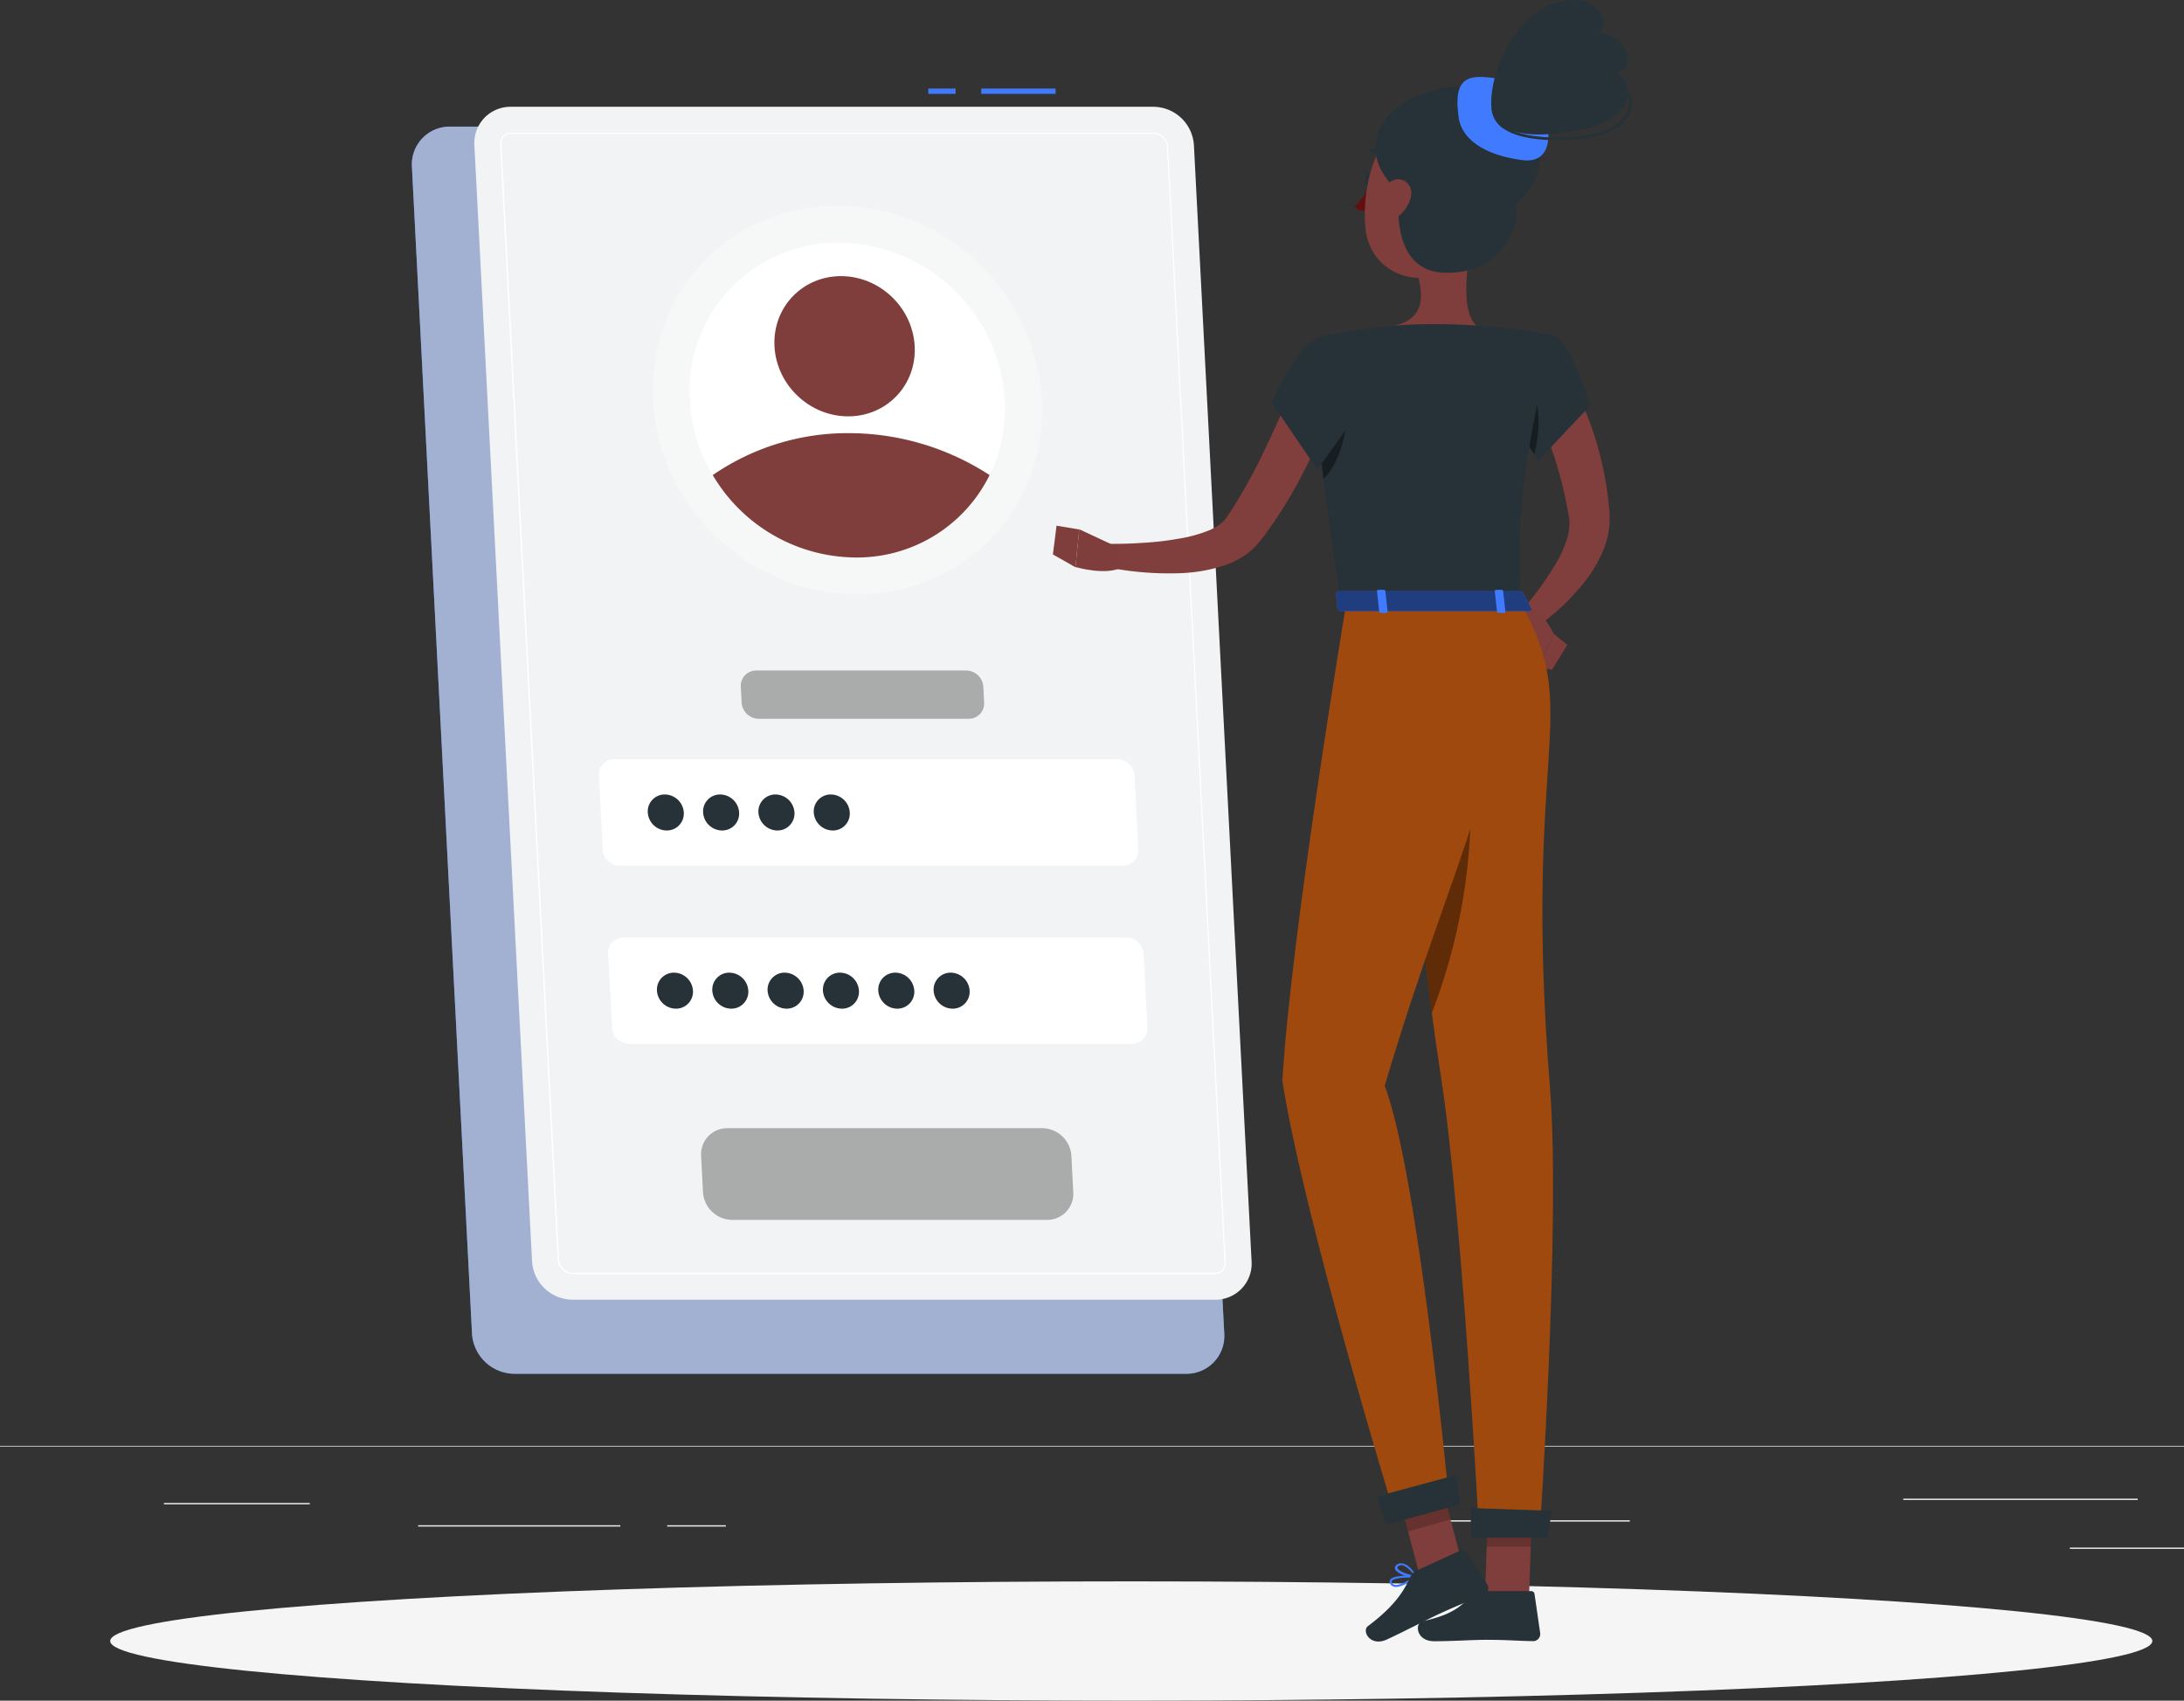 <svg xmlns="http://www.w3.org/2000/svg" viewBox="0 0 492.51 383.49"><rect x="0" y="0" width="492.51" height="383.49" fill="#333333" stroke="none"/><defs><style>.cls-1{fill:#ebebeb;}.cls-2{fill:#f5f5f5;}.cls-3{fill:#407bff;}.cls-4{fill:#babec6;opacity:0.8;}.cls-5{fill:#f2f3f4;}.cls-6,.cls-7{fill:#fff;}.cls-7,.cls-9{opacity:0.3;}.cls-8{fill:#7f3e3b;}.cls-10{fill:#263238;}.cls-11{fill:#803e3c;}.cls-12{fill:#630f0f;}.cls-13{opacity:0.2;}.cls-14{opacity:0.4;}.cls-15{fill:#a0490e;}.cls-16{opacity:0.5;}</style></defs><title>signup</title><g id="Background_Complete" data-name="Background Complete"><rect class="cls-1" y="326.03" width="492.51" height="0.15"/><rect class="cls-1" x="466.77" y="348.97" width="25.75" height="0.3"/><rect class="cls-1" x="327.03" y="342.81" width="40.51" height="0.3"/><rect class="cls-1" x="429.19" y="337.94" width="52.88" height="0.3"/><rect class="cls-1" x="150.46" y="343.93" width="13.23" height="0.3"/><rect class="cls-1" x="94.3" y="343.93" width="45.59" height="0.3"/><rect class="cls-1" x="36.97" y="338.92" width="32.89" height="0.3"/></g><g id="Shadow"><ellipse id="_Path_" data-name="&lt;Path&gt;" class="cls-2" cx="255.11" cy="370.04" rx="230.26" ry="13.45"/></g><g id="Login"><path class="cls-3" d="M271.59,378.7H120.08a9.66,9.66,0,0,1-9.53-9.06L97,106.53a8.53,8.53,0,0,1,8.6-9.06h151.5a9.64,9.64,0,0,1,9.53,9.06l13.56,263.11A8.52,8.52,0,0,1,271.59,378.7Z" transform="translate(-4.11 -68.92)"/><path class="cls-4" d="M271.59,378.7H120.08a9.66,9.66,0,0,1-9.53-9.06L97,106.53a8.53,8.53,0,0,1,8.6-9.06h151.5a9.64,9.64,0,0,1,9.53,9.06l13.56,263.11A8.52,8.52,0,0,1,271.59,378.7Z" transform="translate(-4.11 -68.92)"/><rect class="cls-3" x="221.28" y="19.97" width="16.76" height="1.19"/><rect class="cls-3" x="209.34" y="19.97" width="6.14" height="1.19"/><path class="cls-5" d="M278.1,362H133.2a9.23,9.23,0,0,1-9.11-8.66l-13-251.64A8.15,8.15,0,0,1,119.34,93h144.9a9.22,9.22,0,0,1,9.11,8.67l13,251.64A8.14,8.14,0,0,1,278.1,362Z" transform="translate(-4.11 -68.92)"/><path class="cls-6" d="M278.1,356.23H133.2a3.48,3.48,0,0,1-3.33-3.18l-13-251.64a2.45,2.45,0,0,1,.65-1.85,2.38,2.38,0,0,1,1.79-.73h144.9a3.47,3.47,0,0,1,3.33,3.18l13,251.63a2.37,2.37,0,0,1-2.44,2.59ZM119.34,99.13a2.07,2.07,0,0,0-2.14,2.27l13,251.63a3.16,3.16,0,0,0,3,2.9H278.1a2.09,2.09,0,0,0,1.58-.64,2.13,2.13,0,0,0,.57-1.63L267.28,102a3.16,3.16,0,0,0-3-2.89Z" transform="translate(-4.11 -68.92)"/><ellipse class="cls-7" cx="195.2" cy="159.14" rx="42.75" ry="45.01" transform="translate(-59.12 118.94) rotate(-45.74)"/><path class="cls-6" d="M230.69,159.14a34.25,34.25,0,0,1-3.42,16.91A33.31,33.31,0,0,1,197,194.63a37.7,37.7,0,0,1-32.16-18.58,36.66,36.66,0,0,1-5.16-16.91,33.37,33.37,0,0,1,33.66-35.49A37.79,37.79,0,0,1,230.69,159.14Z" transform="translate(-4.11 -68.92)"/><path class="cls-8" d="M227.27,176.05A33.31,33.31,0,0,1,197,194.63a37.7,37.7,0,0,1-32.16-18.58,53.65,53.65,0,0,1,30.71-9.46A58.32,58.32,0,0,1,227.27,176.05Z" transform="translate(-4.11 -68.92)"/><ellipse class="cls-8" cx="194.57" cy="147" rx="15.41" ry="16.22" transform="translate(-50.61 114.83) rotate(-45.74)"/><path class="cls-6" d="M257.34,264.13H143.88a3.9,3.9,0,0,1-3.85-3.67l-.86-16.67a3.45,3.45,0,0,1,3.48-3.67H256.1a3.92,3.92,0,0,1,3.86,3.67l.85,16.67A3.44,3.44,0,0,1,257.34,264.13Z" transform="translate(-4.11 -68.92)"/><path class="cls-9" d="M222.59,231H175.21a3.91,3.91,0,0,1-3.86-3.67l-.18-3.54a3.45,3.45,0,0,1,3.48-3.67H222a3.92,3.92,0,0,1,3.86,3.67l.18,3.54A3.45,3.45,0,0,1,222.59,231Z" transform="translate(-4.11 -68.92)"/><path class="cls-9" d="M240.21,344h-71a6.66,6.66,0,0,1-6.57-6.25l-.42-8.18a5.88,5.88,0,0,1,5.93-6.25h71a6.66,6.66,0,0,1,6.57,6.25l.42,8.18A5.89,5.89,0,0,1,240.21,344Z" transform="translate(-4.11 -68.92)"/><path class="cls-6" d="M259.41,304.31H146a3.9,3.9,0,0,1-3.85-3.66L141.24,284a3.44,3.44,0,0,1,3.48-3.66H258.17A3.91,3.91,0,0,1,262,284l.86,16.68A3.45,3.45,0,0,1,259.41,304.31Z" transform="translate(-4.11 -68.92)"/><path class="cls-10" d="M158.31,252.13a3.82,3.82,0,0,1-3.85,4.06,4.32,4.32,0,0,1-4.27-4.06,3.82,3.82,0,0,1,3.85-4.06A4.33,4.33,0,0,1,158.31,252.13Z" transform="translate(-4.11 -68.92)"/><path class="cls-10" d="M170.79,252.13a3.82,3.82,0,0,1-3.85,4.06,4.32,4.32,0,0,1-4.27-4.06,3.81,3.81,0,0,1,3.85-4.06A4.33,4.33,0,0,1,170.79,252.13Z" transform="translate(-4.11 -68.92)"/><path class="cls-10" d="M183.27,252.13a3.83,3.83,0,0,1-3.86,4.06,4.33,4.33,0,0,1-4.27-4.06,3.83,3.83,0,0,1,3.86-4.06A4.33,4.33,0,0,1,183.27,252.13Z" transform="translate(-4.11 -68.92)"/><path class="cls-10" d="M195.74,252.13a3.81,3.81,0,0,1-3.85,4.06,4.33,4.33,0,0,1-4.27-4.06,3.82,3.82,0,0,1,3.85-4.06A4.32,4.32,0,0,1,195.74,252.13Z" transform="translate(-4.11 -68.92)"/><path class="cls-10" d="M160.38,292.31a3.82,3.82,0,0,1-3.85,4.06,4.32,4.32,0,0,1-4.27-4.06,3.82,3.82,0,0,1,3.85-4.06A4.33,4.33,0,0,1,160.38,292.31Z" transform="translate(-4.11 -68.92)"/><path class="cls-10" d="M172.86,292.31a3.82,3.82,0,0,1-3.85,4.06,4.32,4.32,0,0,1-4.27-4.06,3.82,3.82,0,0,1,3.85-4.06A4.33,4.33,0,0,1,172.86,292.31Z" transform="translate(-4.11 -68.92)"/><path class="cls-10" d="M185.34,292.31a3.82,3.82,0,0,1-3.85,4.06,4.33,4.33,0,0,1-4.28-4.06,3.83,3.83,0,0,1,3.86-4.06A4.33,4.33,0,0,1,185.34,292.31Z" transform="translate(-4.11 -68.92)"/><path class="cls-10" d="M197.81,292.31a3.81,3.81,0,0,1-3.85,4.06,4.33,4.33,0,0,1-4.27-4.06,3.82,3.82,0,0,1,3.85-4.06A4.32,4.32,0,0,1,197.81,292.31Z" transform="translate(-4.11 -68.92)"/><path class="cls-10" d="M210.29,292.31a3.82,3.82,0,0,1-3.85,4.06,4.33,4.33,0,0,1-4.27-4.06,3.82,3.82,0,0,1,3.85-4.06A4.32,4.32,0,0,1,210.29,292.31Z" transform="translate(-4.11 -68.92)"/><path class="cls-10" d="M222.77,292.31a3.82,3.82,0,0,1-3.85,4.06,4.32,4.32,0,0,1-4.27-4.06,3.82,3.82,0,0,1,3.85-4.06A4.32,4.32,0,0,1,222.77,292.31Z" transform="translate(-4.11 -68.92)"/></g><g id="Character"><path class="cls-11" d="M357.83,154.4c.29.44.44.69.64,1l.53.89c.35.59.65,1.18.95,1.76.59,1.18,1.16,2.35,1.66,3.54a65,65,0,0,1,2.57,7.24A75.64,75.64,0,0,1,367,183.72l.09.94c0,.13,0,.34,0,.56l0,.64a15.32,15.32,0,0,1-.15,2.47,19.5,19.5,0,0,1-1.18,4.42,30.2,30.2,0,0,1-4.1,7.11,50.49,50.49,0,0,1-11.06,10.46l-3.27-3.83a69,69,0,0,0,7.89-10.91,25.73,25.73,0,0,0,2.4-5.61,11.06,11.06,0,0,0,.39-2.55,5.67,5.67,0,0,0,0-1.1l0-.25c0-.08,0-.17-.05-.33l-.15-.83a93.45,93.45,0,0,0-3.23-13.07c-.68-2.12-1.53-4.17-2.38-6.18-.43-1-.89-2-1.37-2.95l-.74-1.4-.37-.66-.3-.52Z" transform="translate(-4.11 -68.92)"/><path class="cls-8" d="M346.74,210.4l4.3,9.08,3.41-7.68s-3-6.65-7.11-6Z" transform="translate(-4.11 -68.92)"/><polygon class="cls-8" points="350.01 151.01 353.43 145.41 350.34 142.88 346.93 150.56 350.01 151.01"/><path class="cls-3" d="M334.79,429.44a11.93,11.93,0,0,0,2.63-.36.22.22,0,0,0,.17-.19.24.24,0,0,0-.1-.24c-.34-.22-3.36-2.17-4.52-1.65a.84.84,0,0,0-.47.67,1.36,1.36,0,0,0,.39,1.25A2.86,2.86,0,0,0,334.79,429.44Zm2-.7c-1.73.35-3,.29-3.54-.17a.9.9,0,0,1-.24-.84.34.34,0,0,1,.2-.3C333.78,427.15,335.52,428,336.75,428.74Z" transform="translate(-4.11 -68.92)"/><path class="cls-3" d="M337.36,429.09a.19.19,0,0,0,.12,0,.24.24,0,0,0,.12-.2c0-.12,0-3-1.1-3.94a1.21,1.21,0,0,0-1-.32.85.85,0,0,0-.8.66c-.22,1.12,1.59,3.27,2.54,3.81A.2.2,0,0,0,337.36,429.09Zm-1.69-4a.77.77,0,0,1,.52.21c.65.57.87,2.18.92,3.13-.94-.75-2.07-2.36-1.93-3.05,0-.11.08-.24.38-.28Z" transform="translate(-4.11 -68.92)"/><path class="cls-3" d="M323.57,424.59a.24.24,0,0,0,.06-.23.24.24,0,0,0-.22-.16c-.49,0-4.76-.21-5.72.83l-.06.07a.78.78,0,0,0-.1.74,1.29,1.29,0,0,0,.87.86c1.38.43,3.81-1.12,5.14-2.08Zm-5.52.75c.53-.57,2.87-.73,4.64-.7-1.85,1.26-3.38,1.86-4.15,1.61a.82.82,0,0,1-.56-.57.25.25,0,0,1,0-.29Z" transform="translate(-4.11 -68.92)"/><path class="cls-3" d="M323.57,424.59l0,0a.24.24,0,0,0,0-.23c-.06-.1-1.39-2.44-3-2.86a1.72,1.72,0,0,0-1.35.17c-.57.33-.6.72-.53,1,.3,1.1,3.33,2.07,4.63,2.06A.21.21,0,0,0,323.57,424.59Zm-4.26-2.38a1,1,0,0,1,.23-.17,1.22,1.22,0,0,1,1-.13,5.46,5.46,0,0,1,2.43,2.26c-1.4-.16-3.55-1-3.73-1.69C319.21,422.44,319.19,422.34,319.31,422.21Z" transform="translate(-4.11 -68.92)"/><path class="cls-8" d="M336.65,119.61c-1.16,5.91-3.76,18.78.37,22.72,0,0-1.61,6-12.58,6-12.06,0-5.76-6-5.76-6,6.58-1.57,6.41-6.45,5.26-11Z" transform="translate(-4.11 -68.92)"/><path class="cls-10" d="M316.55,105.69a.41.41,0,0,0,.21,0A.47.47,0,0,0,317,105a4.66,4.66,0,0,0-3.42-2.61.47.47,0,0,0-.1.94h0a3.68,3.68,0,0,1,2.68,2.09A.46.46,0,0,0,316.55,105.69Z" transform="translate(-4.11 -68.92)"/><path class="cls-12" d="M313,110.85a21.38,21.38,0,0,1-3.46,4.73,3.46,3.46,0,0,0,2.77.89Z" transform="translate(-4.11 -68.92)"/><path class="cls-10" d="M313.84,109.57c-.1.8-.6,1.39-1.12,1.33s-.87-.76-.77-1.56.6-1.39,1.12-1.33S313.93,108.78,313.84,109.57Z" transform="translate(-4.11 -68.92)"/><path class="cls-10" d="M313.3,108.09l-1.85-.79S312.25,108.91,313.3,108.09Z" transform="translate(-4.11 -68.92)"/><polygon class="cls-8" points="329.95 353.42 320.26 355.68 314.38 333.4 324.06 331.13 329.95 353.42"/><polygon class="cls-8" points="344.82 359.93 334.88 359.93 335.66 336.9 345.6 336.9 344.82 359.93"/><path class="cls-10" d="M338.2,427.7h11.17a.77.77,0,0,1,.79.68l1.28,8.84a1.6,1.6,0,0,1-1.6,1.77c-3.89-.07-5.77-.3-10.69-.3-3,0-7.44.32-11.61.32s-4.4-4.13-2.66-4.5c7.8-1.68,9-4,11.65-6.2A2.61,2.61,0,0,1,338.2,427.7Z" transform="translate(-4.11 -68.92)"/><path class="cls-10" d="M323.51,423.11l10.15-4.67a.79.79,0,0,1,1,.29l4.85,7.5a1.6,1.6,0,0,1-.71,2.27c-3.57,1.57-5.37,2.15-9.83,4.2-2.75,1.26-8.3,4.16-12.09,5.91s-5.72-1.92-4.3-3c6.38-4.78,8.2-8.17,9.67-11.27A2.57,2.57,0,0,1,323.51,423.11Z" transform="translate(-4.11 -68.92)"/><polygon class="cls-13" points="314.38 333.4 317.53 345.34 327.1 342.62 324.07 331.14 314.38 333.4"/><polygon class="cls-13" points="345.61 336.9 335.65 336.9 335.26 348.78 345.21 348.78 345.61 336.9"/><path class="cls-10" d="M354.18,144.59c4.13.91,8.54,15.78,8.54,15.78L351,172.79s-9.69-14-7.72-19.1C345.38,148.34,349.29,143.52,354.18,144.59Z" transform="translate(-4.11 -68.92)"/><path class="cls-14" d="M347.63,154.05c-2.09-1.91-3.51-1.34-4.47.18-1,4.42,4.68,13.67,6.95,17.17C351.16,167.22,352.35,158.4,347.63,154.05Z" transform="translate(-4.11 -68.92)"/><path class="cls-10" d="M301.86,144.88s-4.74,1.67,4.76,60H347c-.68-16.44-.7-26.58,7.16-60.33A119.58,119.58,0,0,0,337,142.33a128.89,128.89,0,0,0-18.34,0C310.8,143.05,301.86,144.88,301.86,144.88Z" transform="translate(-4.11 -68.92)"/><path class="cls-14" d="M301.5,167.28c.26,2.84.61,6,1.06,9.65,3.31-3,6-11.46,5-16.4A29.43,29.43,0,0,0,301.5,167.28Z" transform="translate(-4.11 -68.92)"/><path class="cls-11" d="M305.82,158.43a173.39,173.39,0,0,1-7.35,16.1A99.45,99.45,0,0,1,289,190l-.76.93-.38.47c-.13.15-.23.29-.44.51a14.61,14.61,0,0,1-2.35,2.08,19,19,0,0,1-5,2.48,36.13,36.13,0,0,1-9.55,1.69,71,71,0,0,1-18-1.6l.65-5c2.73,0,5.6,0,8.36-.22a65.32,65.32,0,0,0,8.15-.91,31.93,31.93,0,0,0,7.29-2,11.17,11.17,0,0,0,2.63-1.6,5.29,5.29,0,0,0,.81-.85s.15-.2.24-.33l.28-.39.55-.78A119.48,119.48,0,0,0,289.46,170c2.41-5,4.74-10.29,6.92-15.4Z" transform="translate(-4.11 -68.92)"/><path class="cls-10" d="M301.86,144.88c-4.94,1.21-11,14.78-11,14.78l10.27,15.08s13.66-17.2,12-22.46C311.44,146.81,307.86,143.42,301.86,144.88Z" transform="translate(-4.11 -68.92)"/><path class="cls-8" d="M256.05,192.27l-8.56-4-.86,8.51s7.15,2.11,10.68-.05Z" transform="translate(-4.11 -68.92)"/><polygon class="cls-8" points="238.26 118.54 237.44 125.02 242.52 127.91 243.38 119.4 238.26 118.54"/><path class="cls-8" d="M341,110.15c-1.81,9.71-2.37,13.85-7.93,18.26-8.37,6.63-19.89,2.29-21-7.76-1-9.05,2.12-23.4,12.18-26.11A13.47,13.47,0,0,1,341,110.15Z" transform="translate(-4.11 -68.92)"/><path class="cls-10" d="M319.63,112.2c-.55,4.94-.77,17.8,10.1,18.21,13.32.49,17.31-10.89,16.13-15.44,6.92-5.64,7.93-15.34.14-22.76s-24.94-3.28-29.73,4C310.33,105.13,319.63,112.2,319.63,112.2Z" transform="translate(-4.11 -68.92)"/><path class="cls-3" d="M333,95.09c-.64-5.22-.14-8.82,4.74-8.82s11.56,1.77,14,6.77,2.65,12.82-4.18,12S333.74,101.34,333,95.09Z" transform="translate(-4.11 -68.92)"/><path class="cls-10" d="M340.54,93.83c-1.16-6.22,4.39-23.74,17.92-24.88,6.26-.53,9.17,6.22,5.89,7.33,5.92-.07,9.73,7.78,4.2,9,4.37,2.79,3.28,8.55-2.95,11.37C361,98.69,342.15,102.45,340.54,93.83Z" transform="translate(-4.11 -68.92)"/><path class="cls-10" d="M355,100.52c-4.36,0-8.91-.64-11.73-2.53a5.82,5.82,0,0,1-2.79-4.52.31.31,0,0,1,.27-.32.3.3,0,0,1,.32.28,5.27,5.27,0,0,0,2.53,4.07c5.37,3.6,17.79,2.43,21.69,1.16,3.34-1.09,5.61-3.21,6.06-5.66a4.9,4.9,0,0,0-2-4.81.3.3,0,0,1,0-.41.3.3,0,0,1,.42,0,5.57,5.57,0,0,1,2.2,5.38c-.49,2.67-2.91,5-6.47,6.12A39,39,0,0,1,355,100.52Z" transform="translate(-4.11 -68.92)"/><path class="cls-8" d="M316.6,110.88a7.4,7.4,0,0,0-1.27,5.37c.39,2.49,2.82,2.65,4.58,1.06,1.58-1.44,3.28-4.47,2-6.53S318,109,316.6,110.88Z" transform="translate(-4.11 -68.92)"/><path class="cls-15" d="M317.29,204.92s5.77,68.27,11.76,106.75c4.84,31.08,8.65,103.73,8.65,103.73h13.57s4.82-70.48,2.37-101.22c-6.22-77.78,7.64-84.12-6.62-109.26Z" transform="translate(-4.11 -68.92)"/><path class="cls-14" d="M334.36,230.72a66.37,66.37,0,0,0-12.81,19.34c1.58,15.34,3.45,32.37,5.45,47.29A131.15,131.15,0,0,0,334.36,230.72Z" transform="translate(-4.11 -68.92)"/><path class="cls-15" d="M307.79,204.49s-12.52,74.56-14.5,108.17c4.92,31.08,25,96.78,25,96.78L330.66,405s-6.82-71.64-14.29-91.25c16.71-56.26,29-70.48,25.42-108.8C333.27,204.92,307.79,204.49,307.79,204.49Z" transform="translate(-4.11 -68.92)"/><polygon class="cls-10" points="312.56 343.8 329.24 339.27 328.29 332.63 310.44 337.45 312.56 343.8"/><polygon class="cls-10" points="331.74 346.75 349.02 346.75 349.92 340.68 331.64 340.06 331.74 346.75"/><path class="cls-3" d="M347.62,202.55l1.82,3.61c.14.28-.19.57-.65.57H306.42c-.37,0-.67-.18-.69-.41l-.37-3.61c0-.25.29-.47.69-.47H347A.74.74,0,0,1,347.62,202.55Z" transform="translate(-4.11 -68.92)"/><path class="cls-16" d="M347.62,202.55l1.82,3.61c.14.28-.19.57-.65.57H306.42c-.37,0-.67-.18-.69-.41l-.37-3.61c0-.25.29-.47.69-.47H347A.74.74,0,0,1,347.62,202.55Z" transform="translate(-4.11 -68.92)"/><path class="cls-3" d="M342.13,207.12h1.09c.22,0,.39-.11.37-.25l-.51-4.7c0-.13-.21-.25-.43-.25h-1.09c-.22,0-.39.12-.37.25l.51,4.7C341.72,207,341.91,207.12,342.13,207.12Z" transform="translate(-4.11 -68.92)"/><path class="cls-3" d="M315.57,207.12h1.09c.22,0,.39-.11.37-.25l-.51-4.7c0-.13-.21-.25-.42-.25H315c-.22,0-.38.12-.37.25l.51,4.7C315.16,207,315.35,207.12,315.57,207.12Z" transform="translate(-4.11 -68.92)"/></g></svg>
